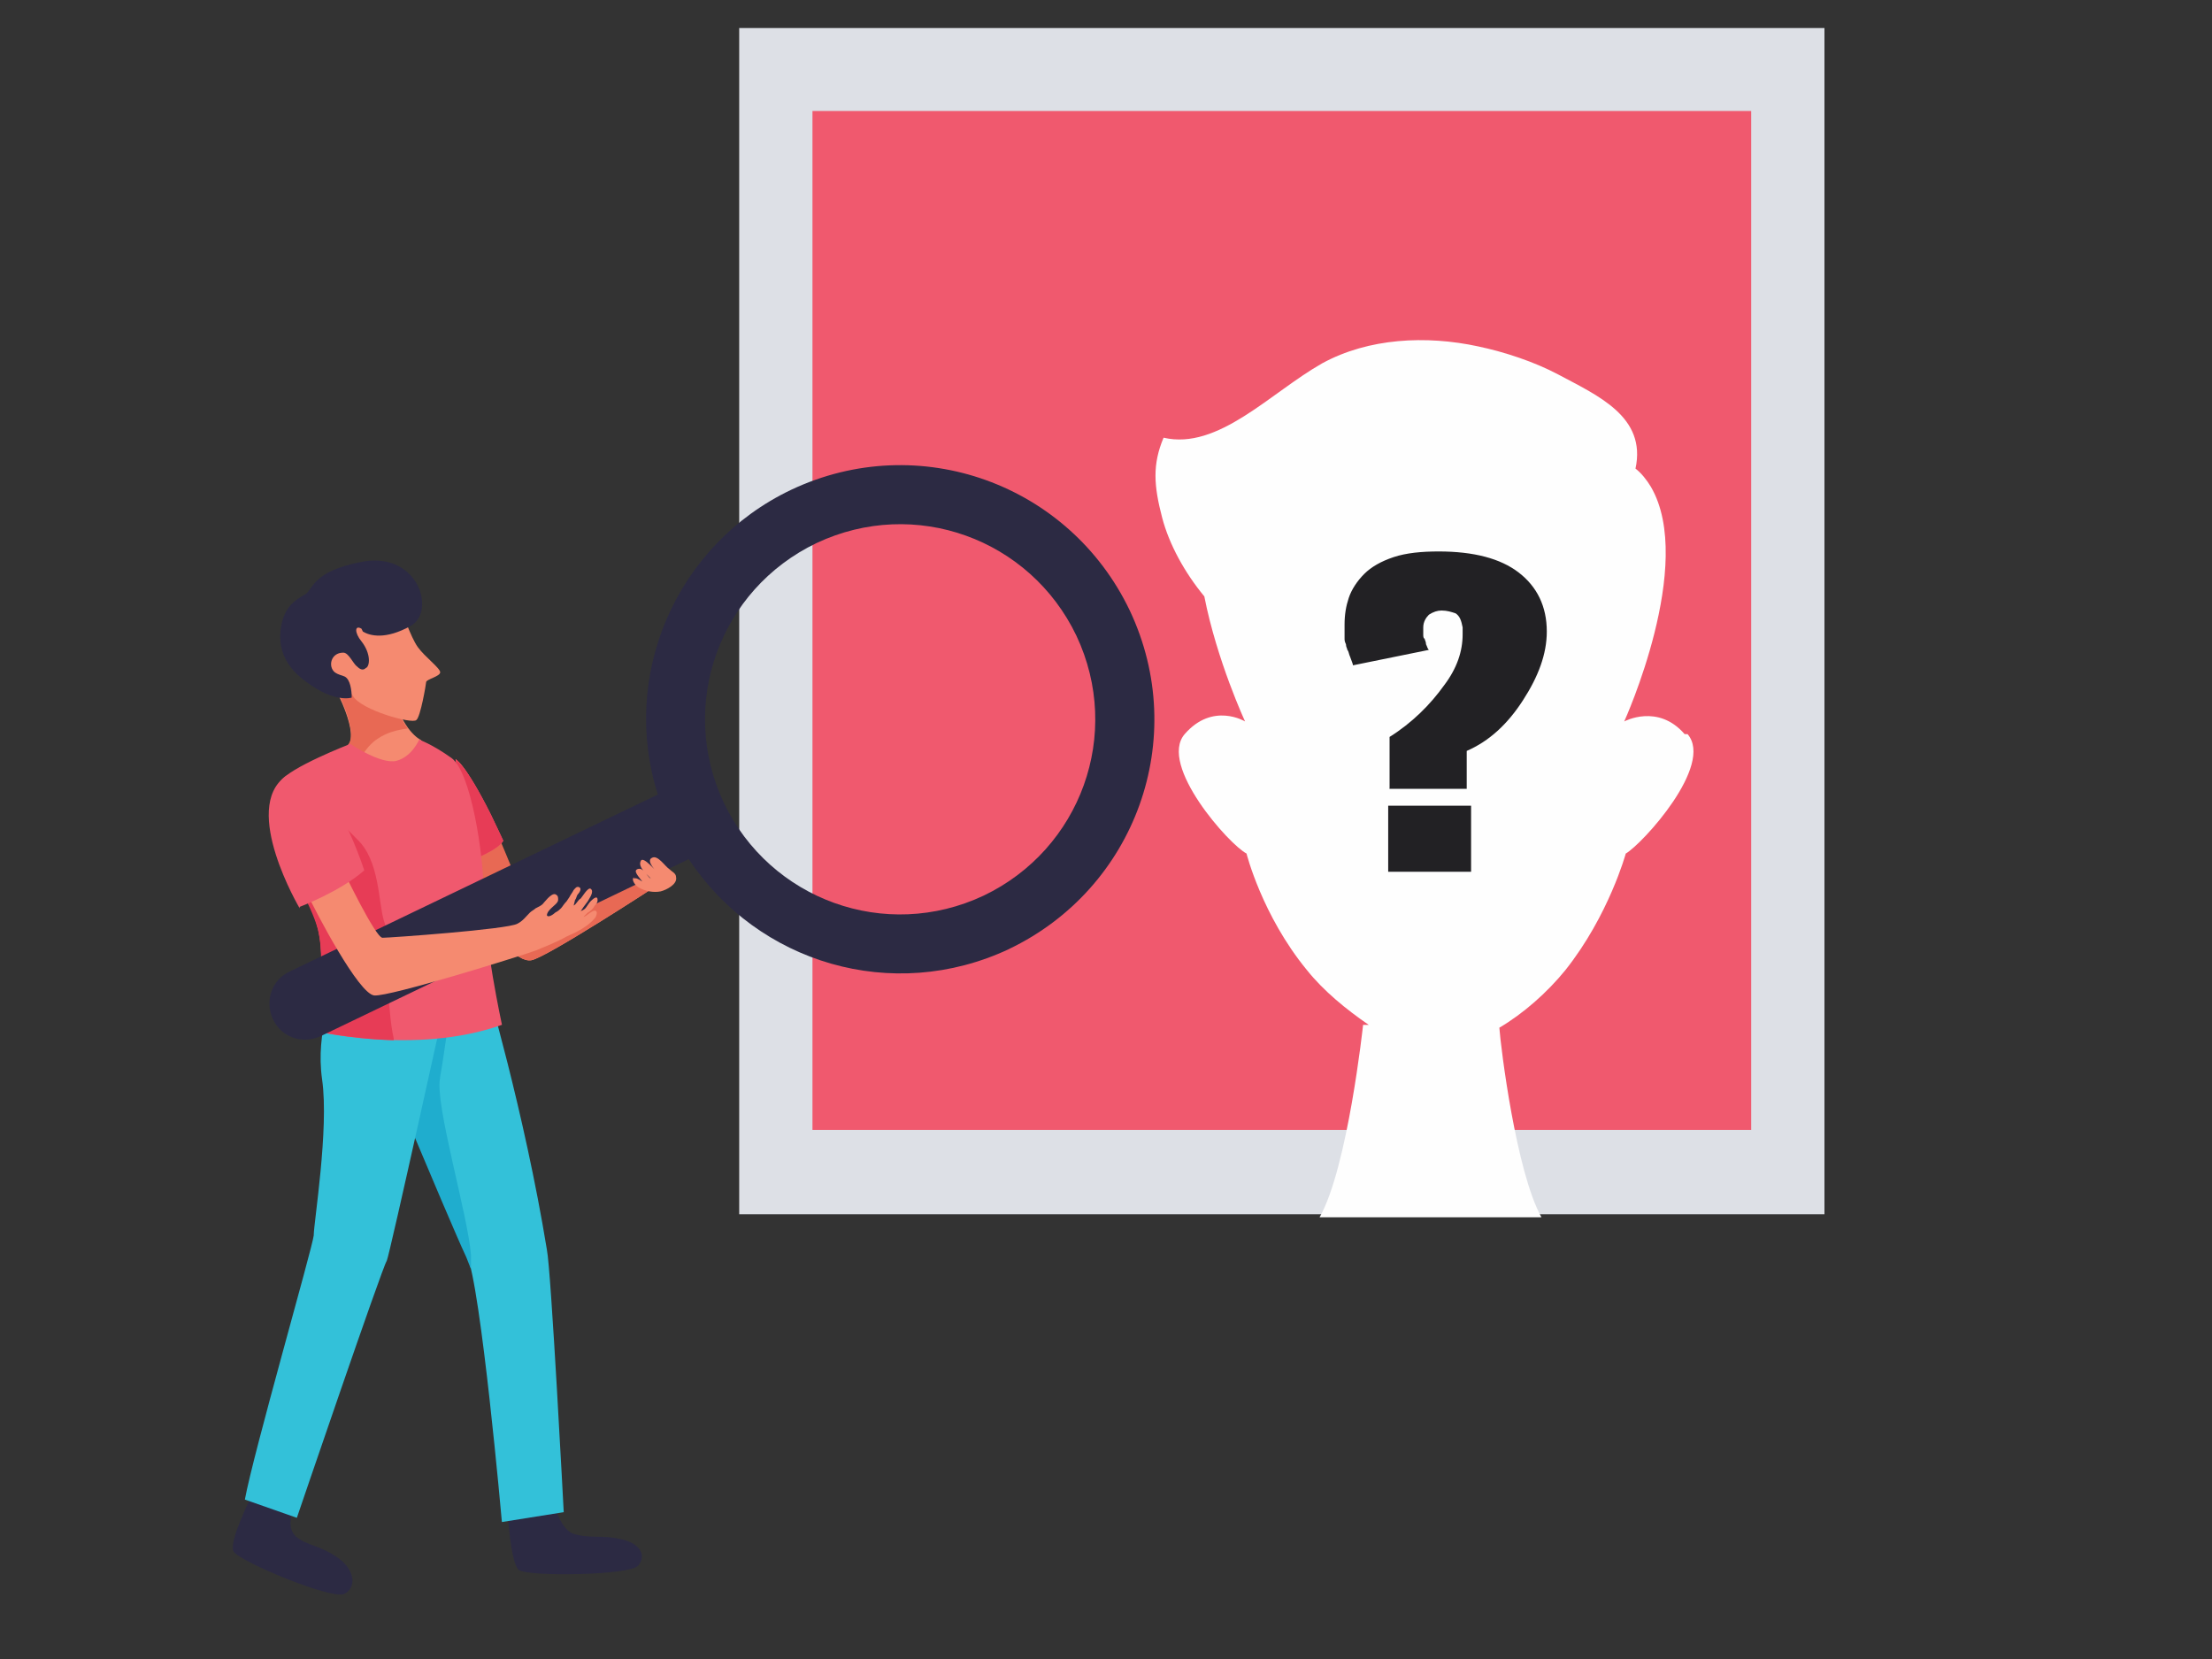 <?xml version="1.0" encoding="UTF-8" standalone="no"?>
<!-- Created with Inkscape (http://www.inkscape.org/) -->

<svg
   xmlns:dc="http://purl.org/dc/elements/1.1/"
   xmlns:cc="http://creativecommons.org/ns#"
   xmlns:rdf="http://www.w3.org/1999/02/22-rdf-syntax-ns#"
   xmlns:svg="http://www.w3.org/2000/svg"
   xmlns="http://www.w3.org/2000/svg"
   xmlns:sodipodi="http://sodipodi.sourceforge.net/DTD/sodipodi-0.dtd"
   xmlns:inkscape="http://www.inkscape.org/namespaces/inkscape"
   width="40mm"
   height="30mm"
   viewBox="0 0 40 30"
   version="1.1"
   id="svg8"
   inkscape:version="0.92.4 (5da689c313, 2019-01-14)"
   sodipodi:docname="about.svg">
  <rect x="0" y="0" width="40" height="30" fill="#333333" stroke="none"/>
  <defs
     id="defs2" />
  <sodipodi:namedview
     id="base"
     pagecolor="#ffffff"
     bordercolor="#666666"
     borderopacity="1.0"
     inkscape:pageopacity="0.0"
     inkscape:pageshadow="2"
     inkscape:zoom="1.979899"
     inkscape:cx="107.27193"
     inkscape:cy="39.721636"
     inkscape:document-units="mm"
     inkscape:current-layer="layer1"
     showgrid="false"
     inkscape:window-width="1366"
     inkscape:window-height="705"
     inkscape:window-x="1592"
     inkscape:window-y="116"
     inkscape:window-maximized="1" />
  <g
     inkscape:label="Capa 1"
     inkscape:groupmode="layer"
     id="layer1"
     transform="translate(0,-267)">
    <g
       id="layer1-6"
       inkscape:label="Capa 1"
       transform="translate(-91.173,201.504)">
      <polygon
         style="clip-rule:evenodd;fill:#dde0e6;fill-rule:nonzero;image-rendering:optimizeQuality;shape-rendering:geometricPrecision;text-rendering:geometricPrecision"
         class="fil0"
         points="6772,4020 6772,3162 5987,3162 5987,4020 "
         id="polygon15"
         transform="matrix(0.025,0,0,0.025,-45.135,-13.047)" />
      <polygon
         style="clip-rule:evenodd;fill:#f0596e;fill-rule:nonzero;image-rendering:optimizeQuality;shape-rendering:geometricPrecision;text-rendering:geometricPrecision"
         class="fil1"
         points="6719,3959 6719,3222 6040,3222 6040,3959 "
         id="polygon17"
         transform="matrix(0.025,0,0,0.025,-45.135,-13.047)" />
      <path
         style="clip-rule:evenodd;fill:#fefefe;fill-rule:nonzero;stroke-width:0.025;image-rendering:optimizeQuality;shape-rendering:geometricPrecision;text-rendering:geometricPrecision"
         inkscape:connector-curvature="0"
         class="fil2"
         d="m 121.636,78.771 c -0.483,-0.559 -1.092,-0.229 -1.092,-0.229 0,0 1.295,-2.845 0.483,-4.242 -0.076,-0.127 -0.178,-0.254 -0.279,-0.33 0.203,-0.94 -0.686,-1.321 -1.397,-1.702 -0.432,-0.229 -0.965,-0.406 -1.448,-0.508 -0.94,-0.203 -1.981,-0.152 -2.819,0.305 -0.94,0.533 -1.88,1.575 -2.87,1.346 -0.203,0.483 -0.178,0.864 -0.025,1.448 0.127,0.483 0.406,0.991 0.762,1.422 0.229,1.168 0.737,2.261 0.737,2.261 0,0 -0.584,-0.356 -1.092,0.229 -0.483,0.559 0.813,2.007 1.118,2.159 0,0 0.279,1.118 1.092,2.108 0.305,0.381 0.711,0.711 1.118,0.991 h -0.102 c 0,0 -0.279,2.591 -0.787,3.48 h 4.013 c -0.457,-0.813 -0.737,-3.073 -0.762,-3.429 0.432,-0.254 0.864,-0.635 1.194,-1.041 0.787,-0.991 1.092,-2.108 1.092,-2.108 0.305,-0.178 1.6,-1.6 1.118,-2.159 z"
         id="path19" />
      <path
         style="clip-rule:evenodd;fill:#222124;fill-rule:nonzero;stroke-width:0.025;image-rendering:optimizeQuality;shape-rendering:geometricPrecision;text-rendering:geometricPrecision"
         inkscape:connector-curvature="0"
         class="fil3"
         d="m 116.276,81.26 v -1.194 h 1.499 v 1.194 z m 0.025,-1.524 v -0.914 c 0.406,-0.254 0.737,-0.584 0.991,-0.94 0.229,-0.305 0.33,-0.61 0.33,-0.914 0,-0.051 0,-0.076 0,-0.127 -0.025,-0.127 -0.051,-0.203 -0.127,-0.254 -0.076,-0.025 -0.152,-0.051 -0.254,-0.051 -0.076,0 -0.152,0.025 -0.229,0.076 -0.051,0.051 -0.102,0.127 -0.102,0.229 0,0.051 0,0.102 0,0.127 0,0.025 0,0.076 0.025,0.076 0,0.025 0.025,0.051 0.025,0.102 0.025,0.051 0.025,0.076 0.051,0.102 l -1.372,0.279 c 0,-0.025 -0.025,-0.076 -0.051,-0.152 -0.025,-0.051 -0.025,-0.102 -0.051,-0.127 0,-0.025 -0.025,-0.051 -0.025,-0.102 -0.025,-0.051 -0.025,-0.076 -0.025,-0.102 0,-0.025 0,-0.076 0,-0.102 0,-0.051 0,-0.076 0,-0.127 v -0.025 c 0,-0.178 0.025,-0.33 0.076,-0.483 0.051,-0.152 0.152,-0.305 0.279,-0.432 0.127,-0.127 0.305,-0.229 0.533,-0.305 0.229,-0.076 0.508,-0.102 0.813,-0.102 0.635,0 1.118,0.127 1.448,0.381 0.33,0.254 0.508,0.61 0.508,1.067 0,0.406 -0.152,0.813 -0.432,1.245 -0.279,0.432 -0.61,0.737 -1.016,0.914 v 0.686 h -1.397 z"
         id="path21" />
      <path
         style="clip-rule:evenodd;fill:#f58a70;fill-rule:nonzero;stroke-width:0.025;image-rendering:optimizeQuality;shape-rendering:geometricPrecision;text-rendering:geometricPrecision"
         inkscape:connector-curvature="0"
         class="fil4"
         d="m 97.227,77.933 c 0,0 0.457,0.838 0.229,1.067 0,0 0.635,0.559 1.118,0.33 0.483,-0.229 0.203,-0.457 0.203,-0.457 0,0 -0.33,-0.152 -0.508,-0.864 -0.178,-0.711 -1.041,-0.102 -1.041,-0.102 z"
         id="path23" />
      <path
         style="clip-rule:evenodd;fill:#e86954;fill-rule:nonzero;stroke-width:0.025;image-rendering:optimizeQuality;shape-rendering:geometricPrecision;text-rendering:geometricPrecision"
         inkscape:connector-curvature="0"
         class="fil5"
         d="m 97.71,79.177 c 0.076,-0.127 0.178,-0.254 0.305,-0.33 0.152,-0.102 0.33,-0.152 0.533,-0.178 -0.102,-0.127 -0.203,-0.33 -0.279,-0.66 -0.178,-0.711 -1.041,-0.102 -1.041,-0.102 0,0 0.457,0.838 0.229,1.067 0,0 0.102,0.102 0.254,0.178 z"
         id="path25" />
      <path
         style="clip-rule:evenodd;fill:#f58a70;fill-rule:nonzero;stroke-width:0.025;image-rendering:optimizeQuality;shape-rendering:geometricPrecision;text-rendering:geometricPrecision"
         inkscape:connector-curvature="0"
         class="fil4"
         d="m 96.821,76.942 c 0,0 0.279,-0.737 0.737,-0.762 0.457,-0.025 0.737,0.025 0.813,0.203 0.076,0.178 0.229,0.635 0.356,0.813 0.127,0.178 0.406,0.381 0.406,0.457 0,0.076 -0.254,0.127 -0.254,0.178 0,0.025 -0.102,0.635 -0.178,0.686 -0.076,0.076 -0.991,-0.178 -1.143,-0.432 -0.152,-0.254 -0.711,-0.686 -0.711,-1.143 z"
         id="path27" />
      <path
         style="clip-rule:evenodd;fill:#2c2a43;fill-rule:nonzero;stroke-width:0.025;image-rendering:optimizeQuality;shape-rendering:geometricPrecision;text-rendering:geometricPrecision"
         inkscape:connector-curvature="0"
         class="fil6"
         d="m 97.735,76.917 c 0.127,0.076 0.406,0.152 0.864,-0.102 0.457,-0.254 0.152,-1.321 -0.838,-1.168 -0.991,0.178 -0.914,0.533 -1.092,0.61 -0.178,0.102 -0.305,0.203 -0.381,0.432 -0.102,0.356 -0.076,0.787 0.432,1.143 0.508,0.381 0.813,0.279 0.813,0.279 0,-0.127 -0.025,-0.33 -0.127,-0.381 -0.051,-0.025 -0.102,-0.025 -0.178,-0.076 -0.127,-0.102 -0.076,-0.356 0.152,-0.356 0.102,0 0.178,0.203 0.254,0.254 0.076,0.076 0.127,0.051 0.152,0.025 0.076,-0.025 0.102,-0.254 -0.076,-0.483 -0.127,-0.152 -0.127,-0.305 0,-0.229 z"
         id="path29" />
      <path
         style="clip-rule:evenodd;fill:#2c2a43;fill-rule:nonzero;stroke-width:0.025;image-rendering:optimizeQuality;shape-rendering:geometricPrecision;text-rendering:geometricPrecision"
         inkscape:connector-curvature="0"
         class="fil6"
         d="m 95.703,92.588 c 0,0 -0.406,0.813 -0.305,0.965 0.102,0.178 1.803,0.889 2.007,0.762 0.203,-0.102 0.203,-0.406 -0.102,-0.635 -0.356,-0.254 -0.584,-0.229 -0.787,-0.406 -0.203,-0.203 0,-0.559 0,-0.559 l -0.787,-0.152 z"
         id="path31" />
      <path
         style="clip-rule:evenodd;fill:#2c2a43;fill-rule:nonzero;stroke-width:0.025;image-rendering:optimizeQuality;shape-rendering:geometricPrecision;text-rendering:geometricPrecision"
         inkscape:connector-curvature="0"
         class="fil6"
         d="m 100.351,92.817 c 0,0 0.051,0.94 0.203,1.067 0.152,0.127 2.007,0.102 2.159,-0.076 0.152,-0.178 0.051,-0.406 -0.33,-0.483 -0.33,-0.076 -0.584,0 -0.864,-0.102 -0.229,-0.102 -0.356,-0.61 -0.356,-0.61 z"
         id="path33" />
      <path
         style="clip-rule:evenodd;fill:#33c1d9;fill-rule:nonzero;stroke-width:0.025;image-rendering:optimizeQuality;shape-rendering:geometricPrecision;text-rendering:geometricPrecision"
         inkscape:connector-curvature="0"
         class="fil7"
         d="m 99.97,83.19 -2.413,0.152 c 0,0 1.803,4.318 2.057,4.851 0.254,0.533 0.635,4.826 0.635,4.826 l 1.118,-0.178 c 0,0 -0.229,-4.394 -0.305,-4.75 -0.406,-2.489 -1.118,-4.877 -1.118,-4.877 z"
         id="path35" />
      <path
         style="clip-rule:evenodd;fill:#1fadce;fill-rule:nonzero;stroke-width:0.025;image-rendering:optimizeQuality;shape-rendering:geometricPrecision;text-rendering:geometricPrecision"
         inkscape:connector-curvature="0"
         class="fil8"
         d="m 99.132,84.968 c 0.076,-0.406 0.127,-0.94 0.229,-1.321 0.025,-0.152 0.254,-0.178 0.279,-0.33 -0.025,-0.025 -0.076,-0.051 -0.102,-0.102 l -2.007,0.127 c 0,0 1.803,4.318 2.057,4.851 0.025,0.051 0.051,0.127 0.102,0.254 0,-0.076 0,-0.178 0,-0.254 -0.051,-0.711 -0.66,-2.743 -0.559,-3.2 z"
         id="path37" />
      <path
         style="clip-rule:evenodd;fill:#33c1d9;fill-rule:nonzero;stroke-width:0.025;image-rendering:optimizeQuality;shape-rendering:geometricPrecision;text-rendering:geometricPrecision"
         inkscape:connector-curvature="0"
         class="fil7"
         d="m 99.284,83.393 h -2.057 c 0,0 -0.356,0.737 -0.229,1.626 0.127,0.889 -0.152,2.591 -0.152,2.819 -0.025,0.229 -1.092,3.937 -1.245,4.775 l 0.94,0.33 c 0,0 1.549,-4.546 1.626,-4.648 0.051,-0.102 1.118,-4.953 1.118,-4.953 z"
         id="path39" />
      <path
         style="clip-rule:evenodd;fill:#f58a70;fill-rule:nonzero;stroke-width:0.025;image-rendering:optimizeQuality;shape-rendering:geometricPrecision;text-rendering:geometricPrecision"
         inkscape:connector-curvature="0"
         class="fil4"
         d="m 100.097,82.327 c 0,0 0.406,0.584 0.686,0.533 0.279,-0.051 2.261,-1.346 2.261,-1.346 l -0.406,-0.279 c 0,0 -1.575,1.067 -1.727,1.041 -0.076,-0.025 -0.508,-1.092 -0.838,-1.905 -0.432,-0.991 -0.66,-1.143 -0.66,-1.143 l 0.711,3.099 z"
         id="path41" />
      <path
         style="clip-rule:evenodd;fill:#e86954;fill-rule:nonzero;stroke-width:0.025;image-rendering:optimizeQuality;shape-rendering:geometricPrecision;text-rendering:geometricPrecision"
         inkscape:connector-curvature="0"
         class="fil5"
         d="m 100.097,82.327 c 0,0 0.406,0.584 0.686,0.533 0.279,-0.051 2.261,-1.346 2.261,-1.346 l -0.406,-0.279 c 0,0 -1.575,1.067 -1.727,1.041 -0.076,-0.025 -0.533,-1.245 -0.864,-1.981 -0.457,-1.016 -0.635,-1.067 -0.635,-1.067 l 0.711,3.099 z"
         id="path43" />
      <path
         style="clip-rule:evenodd;fill:#f0596e;fill-rule:nonzero;stroke-width:0.025;image-rendering:optimizeQuality;shape-rendering:geometricPrecision;text-rendering:geometricPrecision"
         inkscape:connector-curvature="0"
         class="fil1"
         d="m 100.275,80.701 c 0,0 -0.178,-0.381 -0.229,-0.483 -0.457,-0.914 -0.635,-0.991 -0.635,-0.991 l 0.406,1.778 c 0.152,-0.076 0.381,-0.178 0.457,-0.305 z"
         id="path45" />
      <path
         style="clip-rule:evenodd;fill:#e73c56;fill-rule:nonzero;stroke-width:0.025;image-rendering:optimizeQuality;shape-rendering:geometricPrecision;text-rendering:geometricPrecision"
         inkscape:connector-curvature="0"
         class="fil9"
         d="m 100.275,80.701 c 0,0 -0.178,-0.381 -0.229,-0.483 -0.457,-0.914 -0.635,-0.991 -0.635,-0.991 l 0.406,1.778 c 0.152,-0.076 0.381,-0.178 0.457,-0.305 z"
         id="path47" />
      <path
         style="clip-rule:evenodd;fill:#f0596e;fill-rule:nonzero;stroke-width:0.025;image-rendering:optimizeQuality;shape-rendering:geometricPrecision;text-rendering:geometricPrecision"
         inkscape:connector-curvature="0"
         class="fil1"
         d="m 96.821,84.13 c 0,0 1.854,0.457 3.429,-0.102 0,0 -0.33,-1.524 -0.33,-2.362 0,-0.711 -0.229,-2.21 -0.584,-2.464 -0.356,-0.254 -0.584,-0.33 -0.584,-0.33 0,0 -0.127,0.305 -0.406,0.381 -0.279,0.076 -0.838,-0.305 -0.838,-0.305 0,0 -1.118,0.432 -1.27,0.686 -0.305,0.508 0.508,1.93 0.686,2.667 0.178,0.737 -0.102,1.829 -0.102,1.829 z"
         id="path49" />
      <path
         style="clip-rule:evenodd;fill:#e73c56;fill-rule:nonzero;stroke-width:0.025;image-rendering:optimizeQuality;shape-rendering:geometricPrecision;text-rendering:geometricPrecision"
         inkscape:connector-curvature="0"
         class="fil9"
         d="m 98.294,84.282 c -0.076,-0.33 -0.076,-0.686 -0.127,-1.041 -0.025,-0.305 -0.051,-0.584 0.025,-0.864 -0.025,-0.076 -0.051,-0.152 -0.076,-0.229 -0.102,-0.33 -0.076,-1.092 -0.483,-1.473 -0.229,-0.229 -0.508,-0.559 -0.864,-0.61 -0.406,-0.076 -0.203,-0.076 -0.584,-0.152 0.025,0.127 -0.178,0.406 -0.102,0.584 0.229,0.584 0.711,1.321 0.838,1.803 0.178,0.737 -0.102,1.829 -0.102,1.829 0,0 0.635,0.152 1.473,0.178 z"
         id="path51" />
      <path
         style="clip-rule:evenodd;fill:#2c2a43;fill-rule:nonzero;stroke-width:0.025;image-rendering:optimizeQuality;shape-rendering:geometricPrecision;text-rendering:geometricPrecision"
         inkscape:connector-curvature="0"
         class="fil6"
         d="m 104.263,80.015 c -0.838,-1.778 -0.076,-3.861 1.676,-4.699 1.778,-0.838 3.861,-0.076 4.699,1.676 0.838,1.778 0.076,3.861 -1.676,4.699 -1.778,0.838 -3.861,0.076 -4.699,-1.676 z m 5.156,2.642 c 2.286,-1.092 3.276,-3.81 2.184,-6.121 -1.092,-2.286 -3.81,-3.276 -6.121,-2.184 -2.083,0.991 -3.099,3.353 -2.413,5.512 L 96.414,83.063 c -0.33,0.152 -0.457,0.533 -0.305,0.864 v 0 c 0.152,0.33 0.533,0.457 0.864,0.305 l 6.655,-3.2 c 1.245,1.88 3.683,2.616 5.791,1.626 z"
         id="path53" />
      <path
         style="clip-rule:evenodd;fill:#f58a70;fill-rule:nonzero;stroke-width:0.025;image-rendering:optimizeQuality;shape-rendering:geometricPrecision;text-rendering:geometricPrecision"
         inkscape:connector-curvature="0"
         class="fil4"
         d="m 97.379,81.235 c 0,0 0.584,1.219 0.711,1.219 0.127,0 2.261,-0.152 2.438,-0.254 0.102,-0.051 0.152,-0.127 0.229,-0.203 0.025,-0.025 0.076,-0.051 0.102,-0.076 0.051,-0.025 0.102,-0.051 0.127,-0.076 0.025,-0.025 0.152,-0.203 0.229,-0.178 0.051,0.025 0.051,0.051 0.051,0.102 0,0.051 -0.076,0.102 -0.127,0.152 -0.025,0.025 -0.076,0.076 -0.076,0.127 0.025,0.051 0.127,-0.025 0.152,-0.051 0.051,-0.025 0.076,-0.051 0.102,-0.076 0.025,-0.025 0.051,-0.076 0.102,-0.127 l 0.051,-0.076 c 0.025,-0.051 0.051,-0.076 0.076,-0.127 0.025,-0.025 0.051,-0.076 0.102,-0.051 0.051,0.025 0,0.102 -0.025,0.127 -0.025,0.025 -0.025,0.076 -0.051,0.102 l -0.025,0.102 c 0.051,-0.025 0.076,-0.102 0.127,-0.127 0.025,-0.025 0.127,-0.203 0.178,-0.178 0.076,0.051 -0.025,0.178 -0.051,0.229 l -0.076,0.102 -0.051,0.076 c 0.076,0 0.127,-0.127 0.178,-0.178 0.025,-0.025 0.127,-0.127 0.127,-0.025 0,0.051 -0.025,0.076 -0.051,0.102 -0.025,0.051 -0.076,0.102 -0.127,0.127 -0.025,0.025 -0.076,0.076 -0.076,0.076 0.051,0 0.178,-0.152 0.229,-0.102 0.025,0.025 0,0.102 -0.025,0.127 -0.127,0.152 -0.33,0.254 -0.508,0.33 -0.178,0.102 -0.381,0.178 -0.559,0.254 -0.279,0.102 -2.642,0.838 -2.921,0.813 -0.279,-0.025 -1.041,-1.473 -1.245,-1.905 -0.203,-0.432 0.737,-0.33 0.737,-0.33 z"
         id="path55" />
      <path
         style="clip-rule:evenodd;fill:#f0596e;fill-rule:nonzero;stroke-width:0.025;image-rendering:optimizeQuality;shape-rendering:geometricPrecision;text-rendering:geometricPrecision"
         inkscape:connector-curvature="0"
         class="fil1"
         d="m 96.592,81.895 c 0,0 0.737,-0.279 1.168,-0.66 0,0 -0.711,-2.21 -1.422,-1.702 -0.813,0.584 0.254,2.388 0.254,2.388 z"
         id="path57" />
      <path
         style="clip-rule:evenodd;fill:#f58a70;fill-rule:nonzero;stroke-width:0.025;image-rendering:optimizeQuality;shape-rendering:geometricPrecision;text-rendering:geometricPrecision"
         inkscape:connector-curvature="0"
         class="fil4"
         d="m 102.637,81.387 c 0.025,-0.025 0.076,0 0.152,0.051 -0.076,-0.102 -0.178,-0.203 -0.076,-0.229 0.102,-0.025 0.152,0.127 0.229,0.178 -0.025,-0.051 -0.254,-0.203 -0.178,-0.33 0.051,-0.076 0.279,0.203 0.33,0.254 -0.051,-0.051 -0.254,-0.254 -0.127,-0.305 0.102,-0.051 0.229,0.152 0.305,0.203 0.051,0.051 0.127,0.076 0.127,0.152 0.025,0.127 -0.178,0.229 -0.279,0.254 -0.127,0.025 -0.279,0 -0.406,-0.076 -0.076,-0.051 -0.127,-0.152 -0.076,-0.178 z"
         id="path59" />
    </g>
  </g>
</svg>
